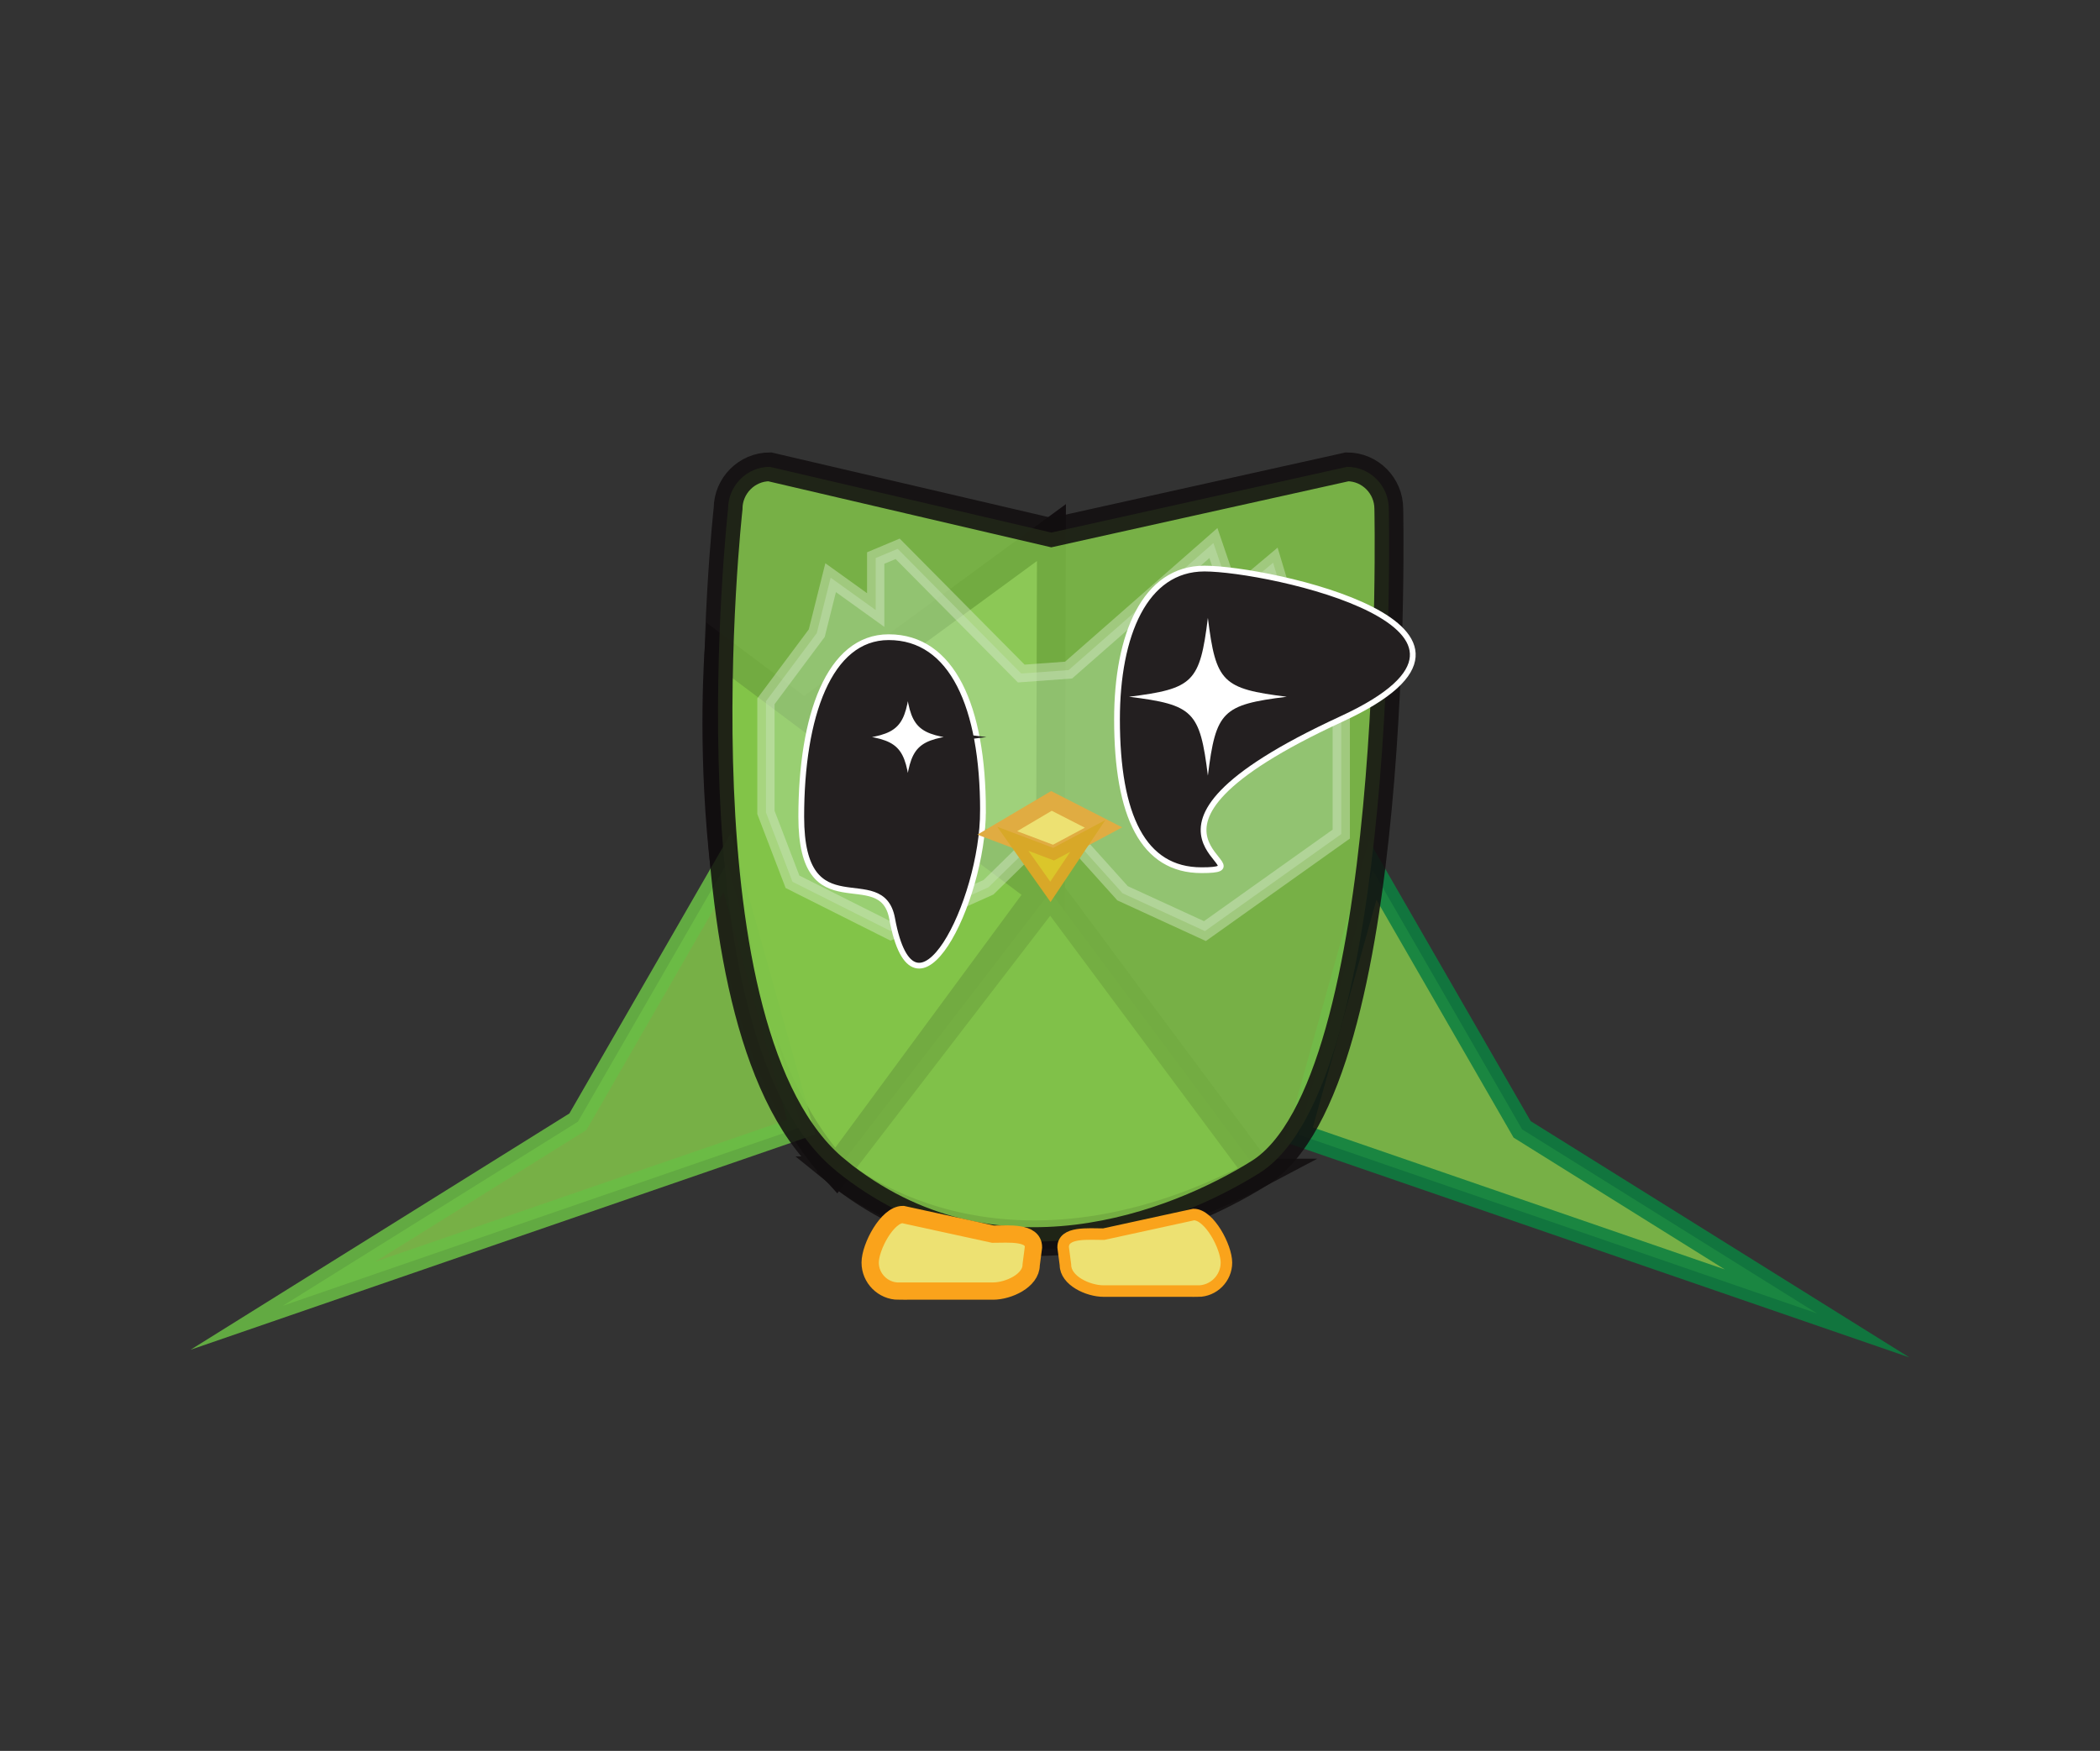 <?xml version="1.0" encoding="UTF-8"?>
<svg id="Layer_1" data-name="Layer 1" xmlns="http://www.w3.org/2000/svg" viewBox="0 0 364.46 303.94"><rect x="0" y="0" width="364.46" height="303.94" fill="#333333" stroke="none"/>
  <defs>
    <style>
      .cls-1 {
        fill: #231f20;
        stroke: #fff;
      }

      .cls-1, .cls-2, .cls-3, .cls-4, .cls-5, .cls-6, .cls-7, .cls-8, .cls-9, .cls-10, .cls-11, .cls-12 {
        stroke-miterlimit: 10;
      }

      .cls-2 {
        fill: #dbc62a;
        stroke: #d8a828;
      }

      .cls-2, .cls-6 {
        stroke-width: 2px;
      }

      .cls-3 {
        fill: #cfe4ab;
      }

      .cls-3, .cls-9, .cls-10 {
        stroke: #120e10;
        stroke-width: 5px;
      }

      .cls-4 {
        fill: none;
        stroke: #231f20;
      }

      .cls-5 {
        stroke: #6abd45;
      }

      .cls-5, .cls-7 {
        stroke-width: 4px;
      }

      .cls-5, .cls-7, .cls-9 {
        fill: #82c449;
        opacity: .86;
      }

      .cls-6, .cls-11 {
        stroke: #faa31b;
      }

      .cls-6, .cls-11, .cls-12 {
        fill: #ede172;
      }

      .cls-7 {
        stroke: #0c8040;
      }

      .cls-8 {
        fill: #bbdeb3;
        opacity: .4;
        stroke: #e0efd3;
      }

      .cls-8, .cls-11, .cls-12 {
        stroke-width: 3px;
      }

      .cls-10 {
        fill: #85c441;
      }

      .cls-12 {
        stroke: #e0ac42;
      }

      .cls-13 {
        fill: #fff;
        stroke-width: 0px;
      }
    </style>
  </defs>
  <polygon class="cls-3" points="182.3 154.82 182.48 92.45 139.06 124.26 182.3 154.82"/>
  <path class="cls-10" d="M180.77,154.82l-55.98-41.97s-4.87,62.95,20.32,90.39l35.66-48.42Z"/>
  <path class="cls-9" d="M218.59,203.64l-36.29-48.82-37.19,48.42s27.66,24.74,73.48.4Z"/>
  <g>
    <polygon class="cls-5" points="49.11 226.66 139.06 195.65 126.23 149.72 100.3 194.72 49.11 226.66"/>
    <polygon class="cls-7" points="315.36 228 225.41 196.99 238.24 151.06 264.17 196.05 315.36 228"/>
    <path class="cls-9" d="M145.11,203.24c-28.95-23.54-18.75-114.91-18.75-114.91,0-4.01,3.26-7.29,7.23-7.29l48.88,11.41,51.33-11.41c3.98,0,7.23,3.28,7.23,7.29,0,0,2.21,99.87-22.46,115.31-14.06,8.81-46.11,21.85-73.48-.4Z"/>
    <polygon class="cls-8" points="185.46 116.32 210.59 94.27 213.8 103.69 220.95 97.68 224.56 109.71 232.78 124.83 232.78 144.79 209.12 161.63 194.82 155.06 183.43 142.39 171.56 154.02 154.59 161.63 137.54 153.07 132.93 141.03 132.93 121.74 141.75 109.91 144.16 100.28 151.98 105.9 151.98 96.87 155.79 95.27 177.24 116.92 185.46 116.32"/>
    <path class="cls-1" d="M232.78,124.83c-44,20.29-11.12,26.23-24.26,26.23-10.12,0-14.66-9.41-14.66-26.18,0-14.65,4.81-26.18,15.18-26.18,11.02,0,58.25,10.21,23.74,26.13Z"/>
    <path class="cls-1" d="M170.6,140.74c0,15.87-11.95,39.55-15.77,18.71-1.83-9.95-15.77,2.31-15.77-17.66,0-17.45,4.81-31.18,15.18-31.18,11.02,0,16.36,12.07,16.36,30.13Z"/>
    <path class="cls-13" d="M223.32,120.95c-11.18,1.39-12.3,2.51-13.69,13.69-1.39-11.18-2.51-12.3-13.69-13.69,11.18-1.39,12.3-2.51,13.69-13.69,1.39,11.18,2.51,12.3,13.69,13.69Z"/>
    <g>
      <path class="cls-13" d="M167.14,127.95c-7.82.97-8.61,1.76-9.58,9.58-.97-7.82-1.76-8.61-9.58-9.58,7.82-.97,8.61-1.76,9.58-9.58.97,7.82,1.76,8.61,9.58,9.58Z"/>
      <path class="cls-4" d="M167.14,127.95c-7.82.97-8.61,1.76-9.58,9.58-.97-7.82-1.76-8.61-9.58-9.58,7.82-.97,8.61-1.76,9.58-9.58.97,7.82,1.76,8.61,9.58,9.58Z"/>
    </g>
    <path class="cls-6" d="M207.9,224.12h-16.36c-2.72,0-6.63-1.82-6.63-4.54l-.4-3.07c0-2.72,4.31-2.27,7.03-2.27l15.63-3.41c2.72,0,5.68,5.63,5.68,8.35h0c0,2.72-2.23,4.95-4.95,4.95Z"/>
    <path class="cls-11" d="M155.97,224.12h16.36c2.72,0,6.63-1.82,6.63-4.54l.4-3.07c0-2.72-4.31-2.27-7.03-2.27l-15.63-3.41c-2.72,0-5.68,5.63-5.68,8.35h0c0,2.72,2.23,4.95,4.95,4.95Z"/>
    <polygon class="cls-12" points="182.48 139.03 173.08 144.59 182.86 148.28 191.52 143.65 182.48 139.03"/>
    <polygon class="cls-2" points="175.78 145.61 182.3 154.82 188.78 145.12 182.86 148.28 175.78 145.61"/>
  </g>
</svg>